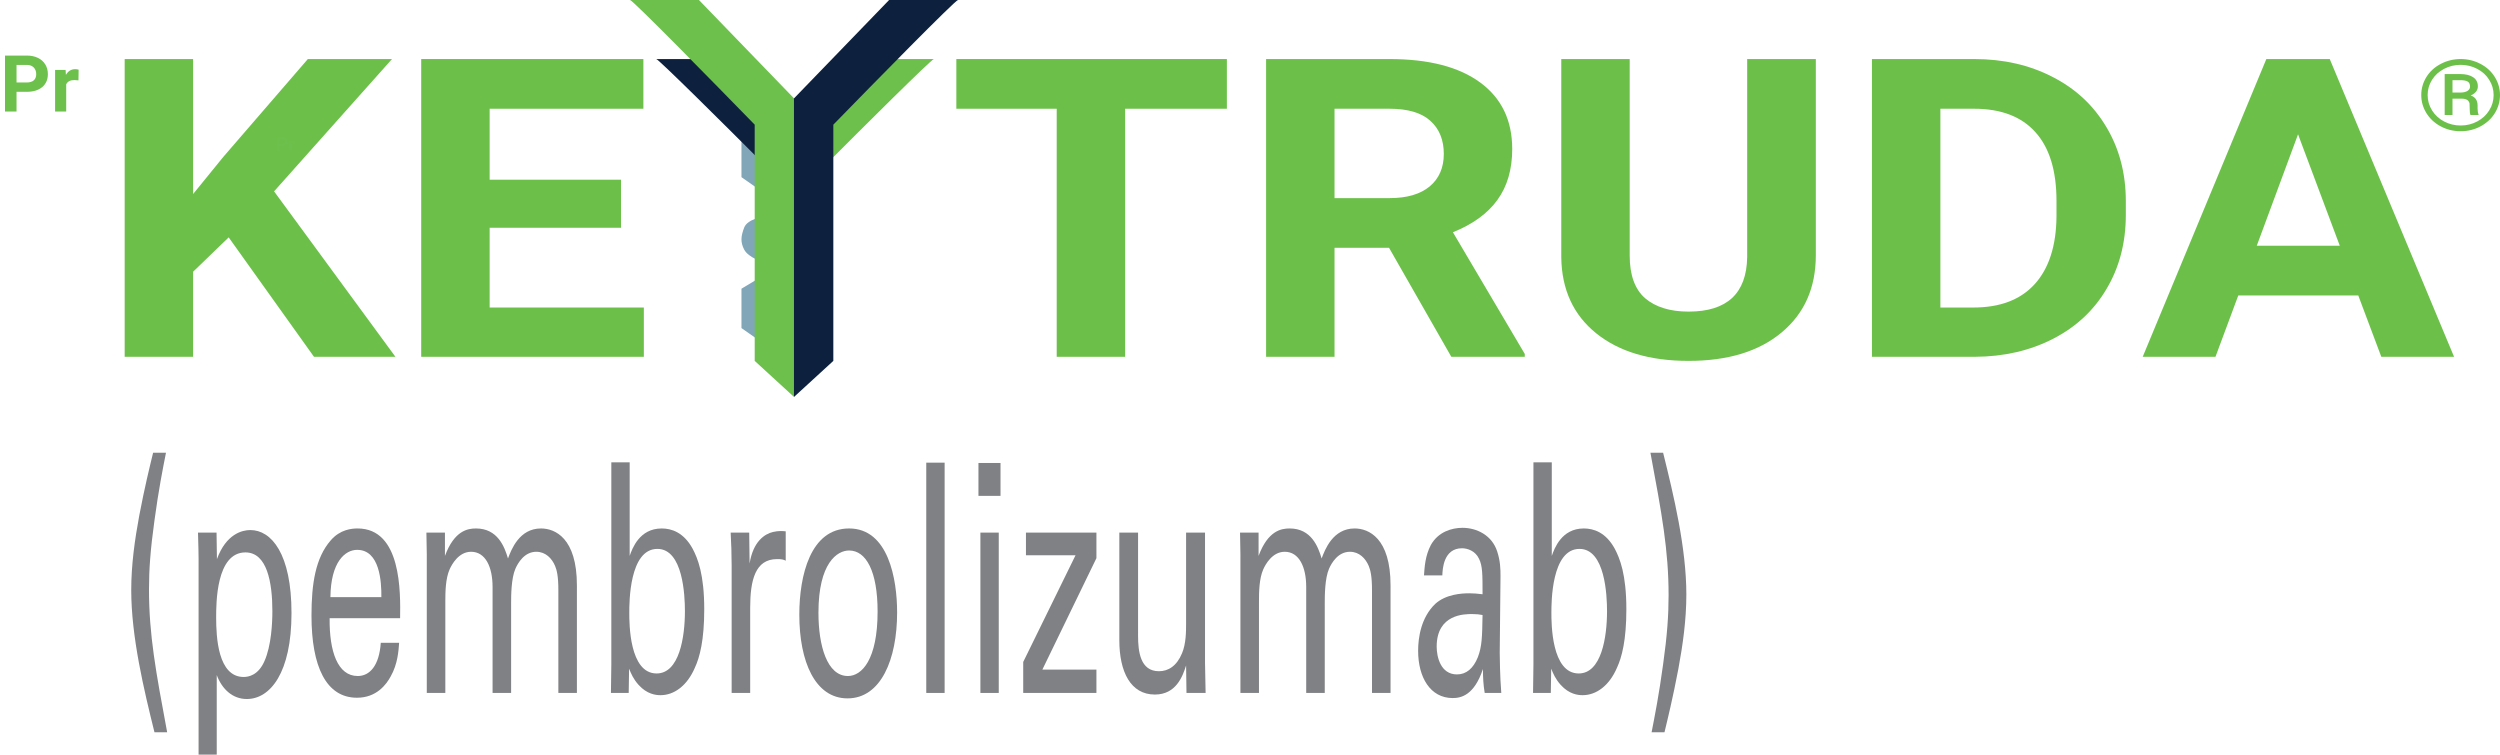 <svg width="381" height="115" viewBox="0 0 381 115" fill="none" xmlns="http://www.w3.org/2000/svg">
<path d="M34.852 36.176L29.429 41.412V54.377H19V9H29.429V29.569L34.018 23.928L46.915 9H59.742L41.77 29.164L60.264 54.377H47.853L34.852 36.176Z" fill="#6CC049"/>
<path d="M94.644 34.711H74.621V46.866H98.121V54.377H64.192V9H98.051V16.573H74.621V27.387H94.644V34.711Z" fill="#6CC049"/>
<path d="M186.975 16.573H171.471V54.377H161.042V16.573H145.746V9H186.975V16.573Z" fill="#6CC049"/>
<path d="M211.691 37.766H203.383V54.377H192.954V9H211.761C217.74 9 222.352 10.195 225.597 12.584C228.841 14.973 230.463 18.35 230.463 22.713C230.463 25.808 229.71 28.395 228.204 30.473C226.721 32.53 224.461 34.171 221.425 35.397L232.375 53.94V54.377H221.182L211.691 37.766ZM203.383 30.192H211.796C214.415 30.192 216.442 29.6 217.879 28.416C219.316 27.211 220.035 25.559 220.035 23.461C220.035 21.321 219.351 19.638 217.984 18.412C216.639 17.186 214.565 16.573 211.761 16.573H203.383V30.192Z" fill="#6CC049"/>
<path d="M276.733 9V38.888C276.733 43.853 274.995 47.78 271.519 50.668C268.065 53.556 263.338 55 257.335 55C251.426 55 246.733 53.598 243.256 50.793C239.78 47.988 238.007 44.134 237.938 39.23V9H248.366V38.95C248.366 41.921 249.154 44.092 250.73 45.463C252.329 46.814 254.531 47.489 257.335 47.489C263.199 47.489 266.177 44.726 266.269 39.199V9H276.733Z" fill="#6CC049"/>
<path d="M285.285 54.377V9H300.859C305.308 9 309.283 9.904 312.782 11.711C316.305 13.498 319.051 16.054 321.021 19.378C322.991 22.682 323.976 26.442 323.976 30.66V32.748C323.976 36.966 323.003 40.716 321.056 43.999C319.132 47.281 316.409 49.827 312.887 51.634C309.364 53.442 305.389 54.356 300.963 54.377H285.285ZM295.714 16.573V46.866H300.754C304.833 46.866 307.95 45.671 310.106 43.282C312.261 40.892 313.362 37.475 313.408 33.029V30.629C313.408 26.016 312.342 22.526 310.21 20.157C308.078 17.768 304.961 16.573 300.859 16.573H295.714Z" fill="#6CC049"/>
<path d="M359.4 45.027H341.114L337.638 54.377H326.548L345.39 9H355.054L374 54.377H362.911L359.4 45.027ZM343.93 37.454H356.584L350.222 20.469L343.93 37.454Z" fill="#6CC049"/>
<path d="M113 21H118V30.5L113 27V21Z" fill="#80A6B7"/>
<path d="M113 44L118 41V53.5L113 50V44Z" fill="#80A6B7"/>
<path d="M113.415 34.68C113.915 33.36 116.415 33 116.415 33V40C116.415 40 114.06 39.282 113.415 38.04C112.811 36.875 112.915 36 113.415 34.68Z" fill="#80A6B7"/>
<path d="M142.322 9H133.434L121.161 21.397V59L126.24 54.455V24.703C131.459 19.468 141.983 9 142.322 9Z" fill="#6CC04B"/>
<path d="M100.013 9H108.901L121.174 21.397V59L116.096 54.455V24.703C110.876 19.468 100.352 9 100.013 9Z" fill="#0D213F"/>
<path d="M96.016 0H106.516L121.016 15V60.5L115.016 55V19C108.849 12.667 96.416 0 96.016 0Z" fill="#6CC04B"/>
<path d="M146 0H135.5L121 15V60.5L127 55V19C133.167 12.667 145.6 0 146 0Z" fill="#0D213F"/>
<path d="M42.63 22.248V23H42.19V20.867H43.023C43.183 20.867 43.323 20.896 43.444 20.955C43.566 21.014 43.66 21.097 43.726 21.206C43.791 21.313 43.824 21.436 43.824 21.573C43.824 21.782 43.752 21.947 43.608 22.068C43.466 22.189 43.268 22.248 43.015 22.248H42.63ZM42.63 21.893H43.023C43.139 21.893 43.227 21.865 43.288 21.811C43.349 21.756 43.38 21.678 43.38 21.576C43.38 21.472 43.349 21.387 43.288 21.323C43.226 21.258 43.141 21.225 43.033 21.223H42.63V21.893ZM44.99 21.812C44.932 21.804 44.881 21.8 44.837 21.8C44.677 21.8 44.572 21.855 44.523 21.963V23H44.099V21.415H44.499L44.511 21.604C44.596 21.459 44.713 21.386 44.864 21.386C44.911 21.386 44.955 21.392 44.996 21.405L44.99 21.812Z" fill="#6CC04B"/>
<path d="M2.52 13.994V17H0.762V8.469H4.09C4.73 8.469 5.293 8.586 5.777 8.82C6.266 9.055 6.641 9.389 6.902 9.822C7.164 10.252 7.295 10.742 7.295 11.293C7.295 12.129 7.008 12.789 6.434 13.273C5.863 13.754 5.072 13.994 4.061 13.994H2.52ZM2.52 12.57H4.09C4.555 12.57 4.908 12.461 5.15 12.242C5.396 12.023 5.52 11.711 5.52 11.305C5.52 10.887 5.396 10.549 5.15 10.291C4.904 10.033 4.564 9.9 4.131 9.893H2.52V12.57ZM11.959 12.248C11.729 12.217 11.525 12.201 11.35 12.201C10.709 12.201 10.289 12.418 10.09 12.852V17H8.396V10.66H9.996L10.043 11.416C10.383 10.834 10.854 10.543 11.455 10.543C11.643 10.543 11.818 10.568 11.982 10.619L11.959 12.248Z" fill="#6CC04B"/>
<path d="M25.474 111.593C23.748 102.344 22.707 96.746 22.707 89.834C22.707 86.816 22.916 83.798 23.54 79.32C24.165 74.695 24.82 71.385 25.296 69H23.332C22.826 71.093 22.053 74.209 21.22 78.589C20.535 82.289 20 86.086 20 89.931C20 97.038 21.934 105.119 23.54 111.593H25.474Z" fill="#808184"/>
<path d="M30.264 115H33.031V102.879C33.834 105.021 35.441 106.53 37.612 106.53C41.182 106.53 44.425 102.539 44.425 93.436C44.425 84.382 41.361 80.78 38.148 80.78C36.928 80.78 34.459 81.364 33.061 85.21L33.001 81.169H30.175C30.234 83.506 30.264 84.09 30.264 85.161V115ZM32.942 94.118C32.942 91.927 32.942 84.187 37.404 84.187C40.706 84.187 41.51 88.763 41.51 93.144C41.51 94.896 41.361 98.401 40.29 100.786C39.338 102.928 37.85 103.171 37.136 103.171C33.209 103.171 32.942 97.087 32.942 94.118Z" fill="#808184"/>
<path d="M60.976 94.215C61.036 90.223 61.184 80.537 54.491 80.537C53.628 80.537 51.843 80.683 50.415 82.338C48.065 85.015 47.47 89.006 47.47 93.825C47.47 101.565 49.701 106.335 54.401 106.335C57.406 106.335 58.894 104.291 59.548 103.074C60.619 101.176 60.738 99.18 60.828 97.963H58.031C57.793 101.468 56.335 103.025 54.52 103.025C51.456 103.025 50.177 99.277 50.236 94.215H60.976ZM50.355 91.002C50.415 85.599 52.616 83.798 54.431 83.798C57.882 83.798 58.15 88.666 58.12 91.002H50.355Z" fill="#808184"/>
<path d="M65.042 105.605H67.868V91.732C67.868 90.175 67.898 88.179 68.523 86.767C68.85 86.037 69.891 84.09 71.795 84.09C73.997 84.09 75.068 86.427 75.068 89.444V105.605H77.894V91.927C77.894 90.856 77.894 88.179 78.549 86.67C78.935 85.794 79.917 84.09 81.732 84.09C83.16 84.09 84.112 85.112 84.588 86.232C84.856 86.865 85.094 87.789 85.094 89.931V105.605H87.92V89.201C87.92 81.997 84.588 80.537 82.446 80.537C79.144 80.537 77.924 83.749 77.418 85.112C76.883 83.311 75.841 80.537 72.539 80.537C71.26 80.537 69.237 80.877 67.809 84.723V81.169H64.983L65.042 84.431V105.605Z" fill="#808184"/>
<path d="M95.963 70.46H93.166V101.224L93.107 105.605H95.814L95.873 101.906C96.171 102.636 96.498 103.463 97.331 104.388C98.61 105.8 99.949 105.946 100.663 105.946C102.716 105.946 104.709 104.534 105.899 101.76C106.643 100.153 107.327 97.573 107.327 92.852C107.327 87.497 106.316 85.064 105.572 83.652C104.203 81.121 102.329 80.537 100.842 80.537C97.45 80.537 96.349 83.603 95.963 84.723V70.46ZM104.382 93.144C104.382 97.135 103.519 102.636 100.068 102.636C95.903 102.636 95.903 94.994 95.903 93.387C95.903 91.83 95.903 83.652 100.187 83.652C104.084 83.652 104.382 90.71 104.382 93.144Z" fill="#808184"/>
<path d="M111.502 105.605H114.328V92.609C114.328 88.422 115.102 85.21 118.404 85.21C118.731 85.21 118.999 85.21 119.207 85.258C119.416 85.307 119.594 85.356 119.743 85.453V80.975C119.267 80.926 118.642 80.877 117.809 81.072C116.56 81.364 114.775 82.484 114.239 85.891L114.18 81.169H111.353C111.443 82.776 111.502 84.479 111.502 86.134V105.605Z" fill="#808184"/>
<path d="M121.816 93.679C121.816 100.835 124.225 106.433 129.164 106.433C134.251 106.433 136.721 100.494 136.721 93.339C136.721 88.228 135.382 80.537 129.402 80.537C123.541 80.537 121.816 87.643 121.816 93.679ZM124.731 93.387C124.731 85.745 127.617 83.895 129.402 83.895C132.02 83.895 133.746 87.108 133.746 93.193C133.746 100.543 131.336 103.025 129.223 103.025C126.04 103.025 124.731 98.401 124.731 93.387Z" fill="#808184"/>
<path d="M141.163 105.605H143.96V70.509H141.163V105.605Z" fill="#808184"/>
<path d="M149.116 75.571H152.478V70.558H149.116V75.571ZM149.413 105.605H152.21V81.169H149.413V105.605Z" fill="#808184"/>
<path d="M155.938 105.605H167.095V102.052H158.854L167.095 85.064V81.169H156.355V84.625H163.911L155.938 100.884V105.605Z" fill="#808184"/>
<path d="M170.586 81.169V97.573C170.586 102.393 172.311 105.849 176 105.849C179.213 105.849 180.225 103.123 180.76 101.419L180.82 105.605H183.735C183.705 104.242 183.646 101.516 183.646 101.03V81.169H180.76V94.994C180.76 96.211 180.76 98.109 180.135 99.569C179.332 101.516 178.023 102.295 176.625 102.295C173.769 102.295 173.442 99.277 173.442 96.892V81.169H170.586Z" fill="#808184"/>
<path d="M189.04 105.605H191.867V91.732C191.867 90.175 191.897 88.179 192.521 86.767C192.849 86.037 193.89 84.09 195.794 84.09C197.995 84.09 199.066 86.427 199.066 89.444V105.605H201.893V91.927C201.893 90.856 201.893 88.179 202.547 86.67C202.934 85.794 203.916 84.09 205.73 84.09C207.158 84.09 208.11 85.112 208.586 86.232C208.854 86.865 209.092 87.789 209.092 89.931V105.605H211.918V89.201C211.918 81.997 208.586 80.537 206.444 80.537C203.142 80.537 201.922 83.749 201.417 85.112C200.881 83.311 199.84 80.537 196.538 80.537C195.258 80.537 193.235 80.877 191.807 84.723V81.169H188.981L189.04 84.431V105.605Z" fill="#808184"/>
<path d="M228.797 105.605C228.589 103.123 228.559 99.861 228.559 99.472L228.678 87.789C228.678 86.67 228.648 85.502 228.172 84.041C227.369 81.559 225.048 80.439 222.877 80.439C221.3 80.439 219.188 81.023 218.057 83.068C217.194 84.723 217.105 86.427 217.016 87.692H219.812C219.842 86.719 219.991 83.555 222.817 83.555C223.62 83.555 224.84 83.944 225.405 85.161C225.941 86.232 225.941 87.546 225.941 90.564C225.078 90.467 224.632 90.418 223.918 90.418C222.728 90.418 220.348 90.564 218.741 92.024C216.54 94.118 216.123 97.233 216.123 99.18C216.123 103.22 217.968 106.384 221.389 106.384C222.639 106.384 224.662 105.995 226 101.954C226 103.22 226.06 104.388 226.268 105.605H228.797ZM225.941 93.728C225.881 97.135 225.852 98.498 225.227 100.153C224.543 101.857 223.472 102.782 222.044 102.782C219.545 102.782 218.95 100.105 218.95 98.547C218.95 93.582 223.204 93.582 224.334 93.582C225.019 93.582 225.435 93.631 225.941 93.728Z" fill="#808184"/>
<path d="M236.492 70.46H233.696V101.224L233.636 105.605H236.344L236.403 101.906C236.701 102.636 237.028 103.463 237.861 104.388C239.14 105.8 240.479 105.946 241.193 105.946C243.246 105.946 245.239 104.534 246.429 101.76C247.173 100.153 247.857 97.573 247.857 92.852C247.857 87.497 246.845 85.064 246.102 83.652C244.733 81.121 242.859 80.537 241.371 80.537C237.98 80.537 236.879 83.603 236.492 84.723V70.46ZM244.912 93.144C244.912 97.135 244.049 102.636 240.598 102.636C236.433 102.636 236.433 94.994 236.433 93.387C236.433 91.83 236.433 83.652 240.717 83.652C244.614 83.652 244.912 90.71 244.912 93.144Z" fill="#808184"/>
<path d="M251.526 69C253.251 78.249 254.293 83.847 254.293 90.71C254.293 93.728 254.084 96.795 253.46 101.224C252.835 105.849 252.18 109.159 251.704 111.593H253.668C254.174 109.499 254.947 106.335 255.78 101.954C256.464 98.255 257 94.458 257 90.613C257 83.506 255.066 75.474 253.46 69H251.526Z" fill="#808184"/>
<path d="M369 14.489C369 13.499 369.262 12.581 369.786 11.733C370.316 10.886 371.047 10.22 371.977 9.735C372.913 9.245 373.922 9 375.004 9C376.087 9 377.093 9.245 378.023 9.735C378.953 10.22 379.681 10.886 380.205 11.733C380.735 12.581 381 13.499 381 14.489C381 15.454 380.746 16.358 380.239 17.2C379.732 18.043 379.01 18.721 378.074 19.236C377.144 19.745 376.121 20 375.004 20C373.894 20 372.87 19.748 371.934 19.243C371.004 18.734 370.283 18.058 369.77 17.215C369.257 16.372 369 15.464 369 14.489ZM369.973 14.489C369.973 15.332 370.198 16.113 370.649 16.833C371.1 17.548 371.712 18.109 372.484 18.516C373.262 18.922 374.102 19.126 375.004 19.126C375.912 19.126 376.755 18.92 377.533 18.508C378.311 18.092 378.92 17.529 379.359 16.818C379.805 16.108 380.027 15.332 380.027 14.489C380.027 13.651 379.805 12.88 379.359 12.174C378.92 11.464 378.311 10.906 377.533 10.499C376.755 10.088 375.912 9.882 375.004 9.882C374.102 9.882 373.262 10.085 372.484 10.492C371.706 10.893 371.092 11.452 370.641 12.167C370.195 12.882 369.973 13.656 369.973 14.489ZM373.761 15.04V17.524H372.569V11.285H374.903C375.765 11.285 376.433 11.447 376.907 11.77C377.386 12.089 377.626 12.554 377.626 13.166C377.626 13.769 377.265 14.229 376.543 14.548C377.231 14.793 377.578 15.292 377.584 16.047V16.495C377.584 16.916 377.631 17.22 377.727 17.406V17.524H376.501C376.422 17.347 376.383 17.034 376.383 16.583C376.383 16.128 376.374 15.858 376.357 15.775C376.267 15.305 375.898 15.06 375.249 15.04H373.761ZM373.761 14.1H375.08C375.486 14.09 375.813 14.004 376.061 13.842C376.309 13.681 376.433 13.468 376.433 13.203C376.433 12.845 376.323 12.593 376.104 12.446C375.884 12.294 375.492 12.218 374.928 12.218H373.761V14.1Z" fill="#6CC049"/>
</svg>
